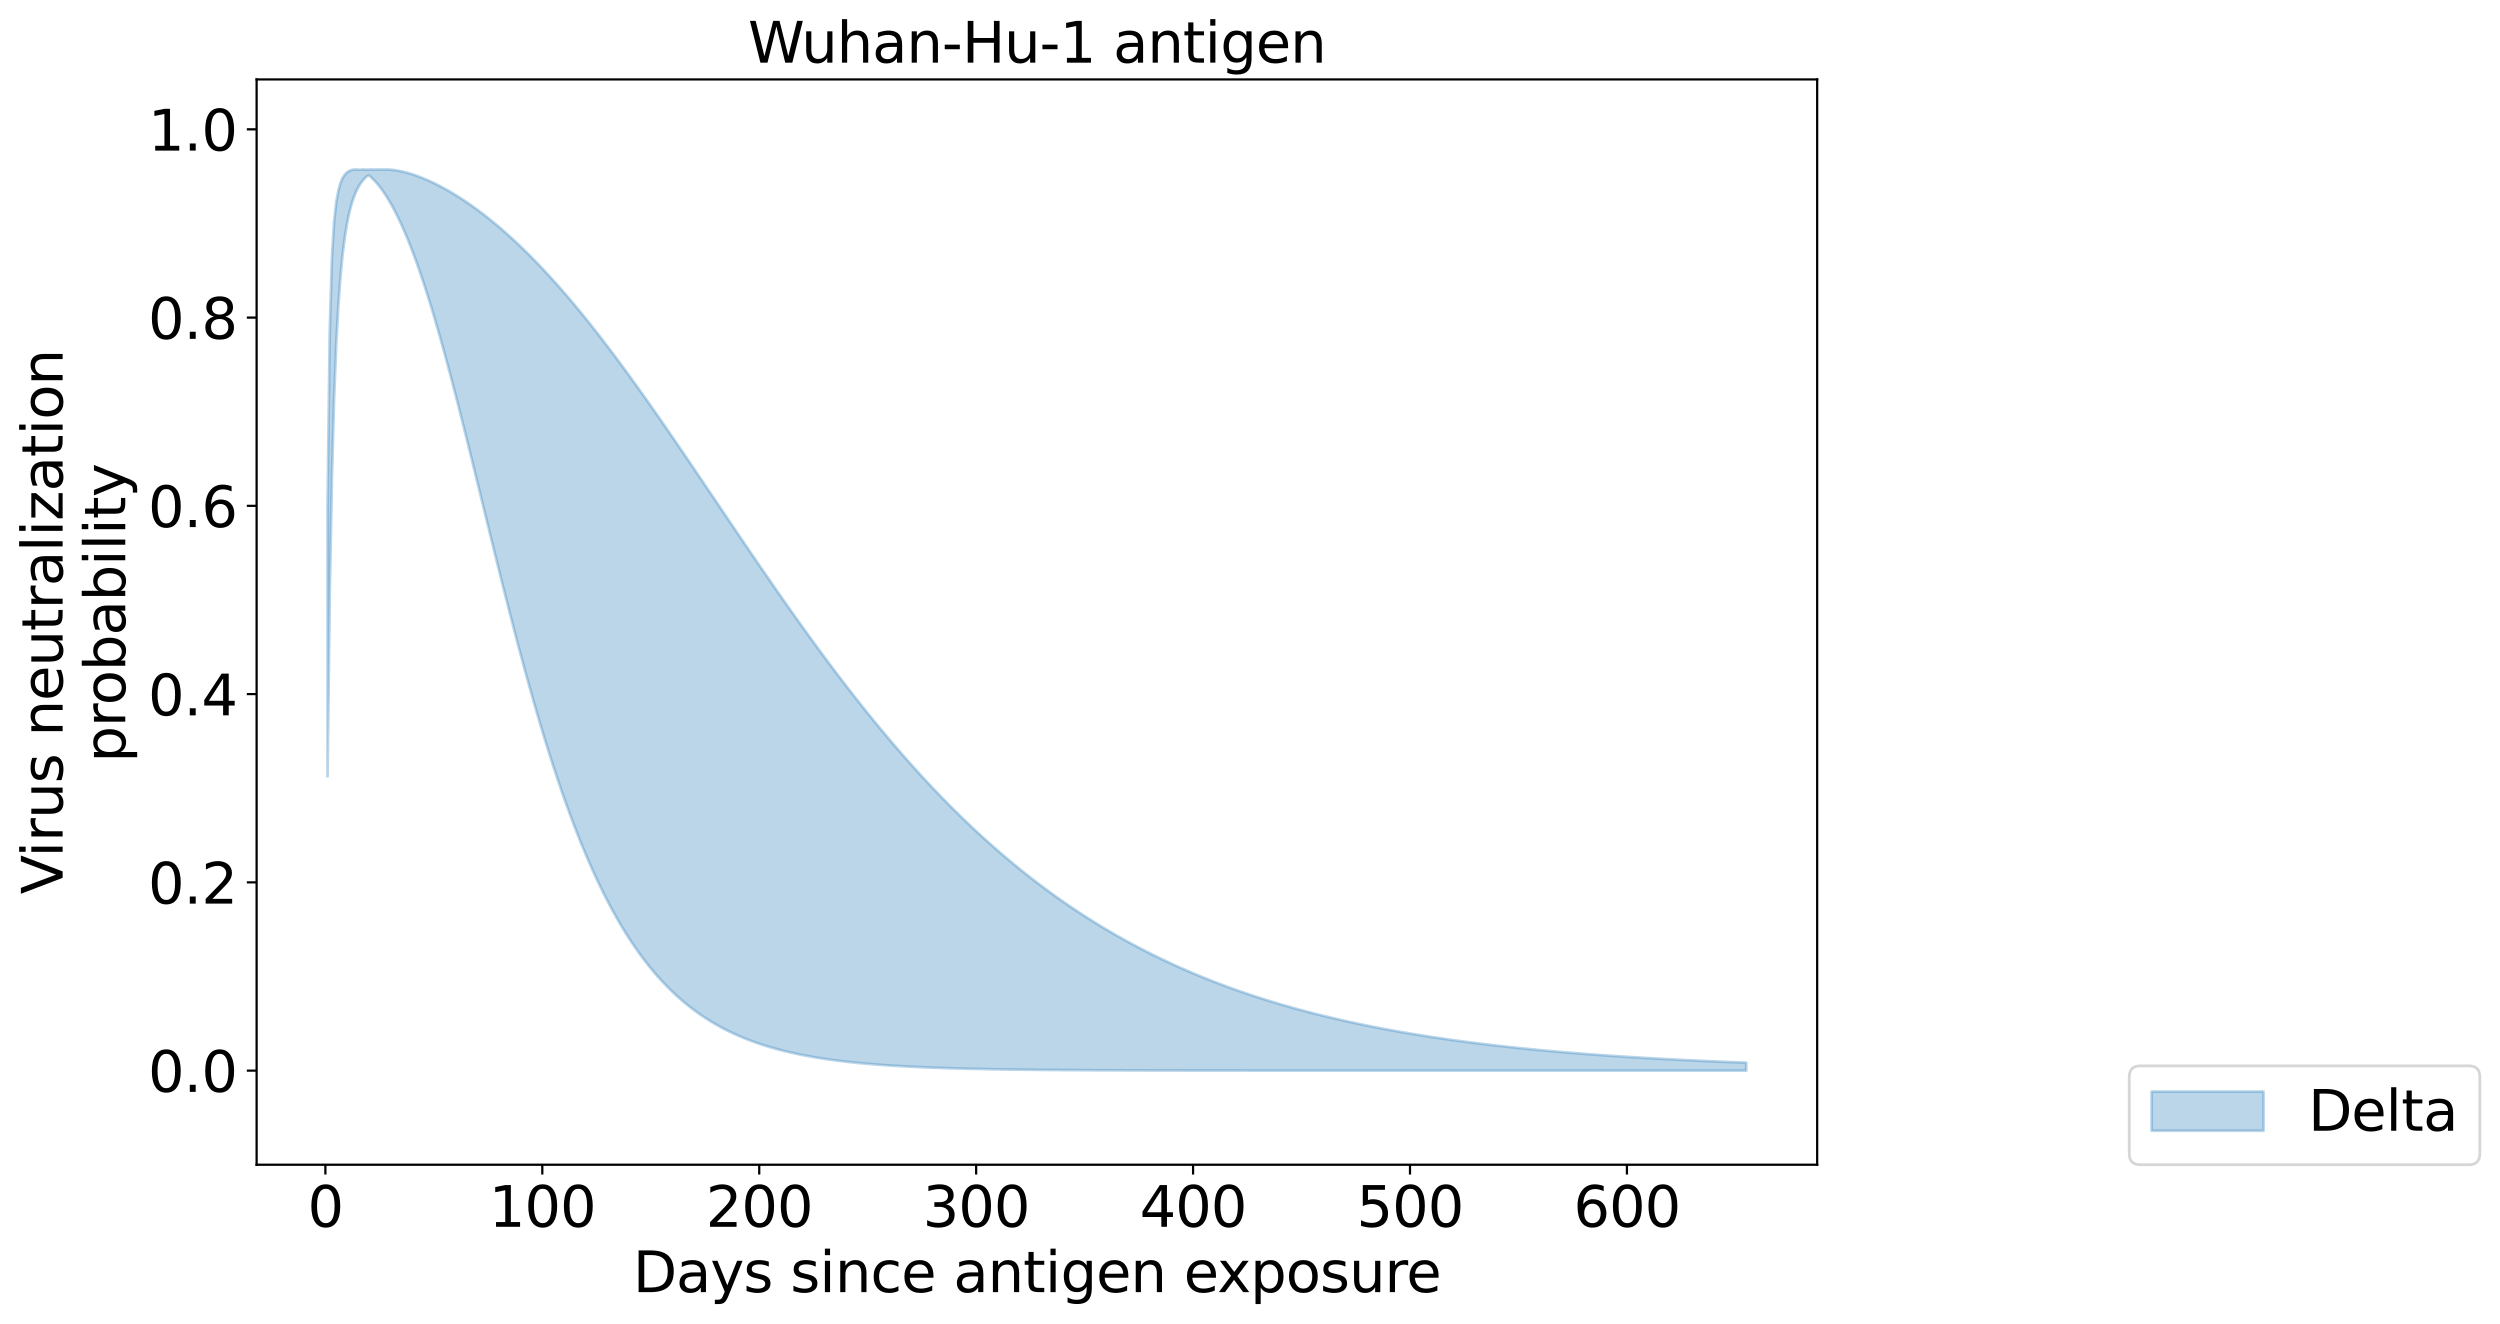 <?xml version="1.0" encoding="utf-8" standalone="no"?>
<!DOCTYPE svg PUBLIC "-//W3C//DTD SVG 1.1//EN"
  "http://www.w3.org/Graphics/SVG/1.1/DTD/svg11.dtd">
<svg xmlns:xlink="http://www.w3.org/1999/xlink" width="893.918pt" height="473.389pt" viewBox="0 0 893.918 473.389" xmlns="http://www.w3.org/2000/svg" version="1.1">
 <defs>
  <style type="text/css">*{stroke-linejoin: round; stroke-linecap: butt}</style>
 </defs>
 <g id="figure_1">
  <g id="patch_1">
   <path d="M 0 473.389 
L 893.918 473.389 
L 893.918 0 
L 0 0 
z
" style="fill: #ffffff"/>
  </g>
  <g id="axes_1">
   <g id="patch_2">
    <path d="M 91.758 416.477 
L 649.758 416.477 
L 649.758 28.397 
L 91.758 28.397 
z
" style="fill: #ffffff"/>
   </g>
   <g id="PolyCollection_1">
    <defs>
     <path id="m538fe40e4b" d="M 117.122 -291.655 
L 117.122 -195.77 
L 117.897 -260.516 
L 118.673 -302.401 
L 119.449 -330.637 
L 120.224 -350.341 
L 121 -364.501 
L 121.776 -374.937 
L 122.551 -382.796 
L 123.327 -388.826 
L 124.103 -393.527 
L 124.878 -397.245 
L 125.654 -400.219 
L 126.43 -402.623 
L 127.205 -404.581 
L 127.981 -406.188 
L 128.756 -407.512 
L 129.532 -408.607 
L 130.308 -409.513 
L 131.083 -410.263 
L 131.859 -410.718 
L 132.635 -410.056 
L 133.41 -409.317 
L 134.186 -408.501 
L 134.962 -407.612 
L 135.737 -406.651 
L 136.513 -405.617 
L 137.289 -404.513 
L 138.064 -403.337 
L 138.84 -402.091 
L 139.616 -400.775 
L 140.391 -399.389 
L 141.167 -397.933 
L 141.942 -396.408 
L 142.718 -394.813 
L 143.494 -393.15 
L 144.269 -391.418 
L 145.045 -389.619 
L 145.821 -387.753 
L 146.596 -385.821 
L 147.372 -383.823 
L 148.148 -381.76 
L 148.923 -379.634 
L 149.699 -377.446 
L 150.475 -375.196 
L 151.25 -372.887 
L 152.026 -370.519 
L 152.801 -368.095 
L 153.577 -365.615 
L 154.353 -363.082 
L 155.128 -360.497 
L 155.904 -357.863 
L 156.68 -355.18 
L 157.455 -352.452 
L 158.231 -349.679 
L 159.007 -346.866 
L 159.782 -344.012 
L 160.558 -341.121 
L 161.334 -338.195 
L 162.109 -335.236 
L 162.885 -332.247 
L 163.661 -329.23 
L 164.436 -326.187 
L 165.212 -323.12 
L 165.987 -320.032 
L 166.763 -316.925 
L 167.539 -313.802 
L 168.314 -310.665 
L 169.09 -307.516 
L 169.866 -304.358 
L 170.641 -301.192 
L 171.417 -298.021 
L 172.193 -294.847 
L 172.968 -291.673 
L 173.744 -288.5 
L 174.52 -285.33 
L 175.295 -282.166 
L 176.071 -279.01 
L 176.847 -275.862 
L 177.622 -272.726 
L 178.398 -269.603 
L 179.173 -266.494 
L 179.949 -263.402 
L 180.725 -260.327 
L 181.5 -257.272 
L 182.276 -254.238 
L 183.052 -251.226 
L 183.827 -248.238 
L 184.603 -245.275 
L 185.379 -242.337 
L 186.154 -239.427 
L 186.93 -236.545 
L 187.706 -233.693 
L 188.481 -230.87 
L 189.257 -228.079 
L 190.033 -225.32 
L 190.808 -222.593 
L 191.584 -219.899 
L 192.359 -217.24 
L 193.135 -214.614 
L 193.911 -212.024 
L 194.686 -209.47 
L 195.462 -206.951 
L 196.238 -204.468 
L 197.013 -202.022 
L 197.789 -199.613 
L 198.565 -197.241 
L 199.34 -194.906 
L 200.116 -192.608 
L 200.892 -190.347 
L 201.667 -188.124 
L 202.443 -185.939 
L 203.219 -183.79 
L 203.994 -181.679 
L 204.77 -179.606 
L 205.545 -177.569 
L 206.321 -175.569 
L 207.097 -173.606 
L 207.872 -171.679 
L 208.648 -169.789 
L 209.424 -167.935 
L 210.199 -166.116 
L 210.975 -164.333 
L 211.751 -162.585 
L 212.526 -160.872 
L 213.302 -159.193 
L 214.078 -157.548 
L 214.853 -155.937 
L 215.629 -154.359 
L 216.404 -152.814 
L 217.18 -151.301 
L 217.956 -149.821 
L 218.731 -148.372 
L 219.507 -146.954 
L 220.283 -145.566 
L 221.058 -144.209 
L 221.834 -142.882 
L 222.61 -141.584 
L 223.385 -140.315 
L 224.161 -139.074 
L 224.937 -137.862 
L 225.712 -136.676 
L 226.488 -135.518 
L 227.264 -134.386 
L 228.039 -133.28 
L 228.815 -132.2 
L 229.59 -131.144 
L 230.366 -130.114 
L 231.142 -129.107 
L 231.917 -128.125 
L 232.693 -127.165 
L 233.469 -126.228 
L 234.244 -125.314 
L 235.02 -124.421 
L 235.796 -123.55 
L 236.571 -122.7 
L 237.347 -121.871 
L 238.123 -121.061 
L 238.898 -120.272 
L 239.674 -119.501 
L 240.45 -118.75 
L 241.225 -118.017 
L 242.001 -117.302 
L 242.776 -116.605 
L 243.552 -115.925 
L 244.328 -115.262 
L 245.103 -114.616 
L 245.879 -113.985 
L 246.655 -113.371 
L 247.43 -112.772 
L 248.206 -112.188 
L 248.982 -111.619 
L 249.757 -111.064 
L 250.533 -110.524 
L 251.309 -109.997 
L 252.084 -109.483 
L 252.86 -108.983 
L 253.636 -108.495 
L 254.411 -108.02 
L 255.187 -107.557 
L 255.962 -107.106 
L 256.738 -106.667 
L 257.514 -106.239 
L 258.289 -105.822 
L 259.065 -105.416 
L 259.841 -105.02 
L 260.616 -104.635 
L 261.392 -104.26 
L 262.168 -103.894 
L 262.943 -103.538 
L 263.719 -103.191 
L 264.495 -102.853 
L 265.27 -102.525 
L 266.046 -102.204 
L 266.822 -101.893 
L 267.597 -101.589 
L 268.373 -101.293 
L 269.148 -101.005 
L 269.924 -100.725 
L 270.7 -100.452 
L 271.475 -100.187 
L 272.251 -99.928 
L 273.027 -99.676 
L 273.802 -99.431 
L 274.578 -99.192 
L 275.354 -98.96 
L 276.129 -98.734 
L 276.905 -98.514 
L 277.681 -98.299 
L 278.456 -98.091 
L 279.232 -97.888 
L 280.007 -97.69 
L 280.783 -97.498 
L 281.559 -97.311 
L 282.334 -97.128 
L 283.11 -96.951 
L 283.886 -96.779 
L 284.661 -96.611 
L 285.437 -96.447 
L 286.213 -96.288 
L 286.988 -96.133 
L 287.764 -95.982 
L 288.54 -95.836 
L 289.315 -95.693 
L 290.091 -95.554 
L 290.867 -95.419 
L 291.642 -95.288 
L 292.418 -95.16 
L 293.193 -95.035 
L 293.969 -94.914 
L 294.745 -94.796 
L 295.52 -94.681 
L 296.296 -94.57 
L 297.072 -94.461 
L 297.847 -94.355 
L 298.623 -94.252 
L 299.399 -94.152 
L 300.174 -94.055 
L 300.95 -93.96 
L 301.726 -93.868 
L 302.501 -93.778 
L 303.277 -93.691 
L 304.053 -93.606 
L 304.828 -93.524 
L 305.604 -93.443 
L 306.379 -93.365 
L 307.155 -93.289 
L 307.931 -93.215 
L 308.706 -93.143 
L 309.482 -93.073 
L 310.258 -93.005 
L 311.033 -92.939 
L 311.809 -92.874 
L 312.585 -92.811 
L 313.36 -92.75 
L 314.136 -92.691 
L 314.912 -92.633 
L 315.687 -92.577 
L 316.463 -92.522 
L 317.239 -92.469 
L 318.014 -92.417 
L 318.79 -92.367 
L 319.565 -92.318 
L 320.341 -92.27 
L 321.117 -92.224 
L 321.892 -92.179 
L 322.668 -92.135 
L 323.444 -92.092 
L 324.219 -92.051 
L 324.995 -92.01 
L 325.771 -91.971 
L 326.546 -91.933 
L 327.322 -91.896 
L 328.098 -91.859 
L 328.873 -91.824 
L 329.649 -91.79 
L 330.425 -91.757 
L 331.2 -91.724 
L 331.976 -91.693 
L 332.751 -91.662 
L 333.527 -91.632 
L 334.303 -91.603 
L 335.078 -91.575 
L 335.854 -91.548 
L 336.63 -91.521 
L 337.405 -91.495 
L 338.181 -91.47 
L 338.957 -91.445 
L 339.732 -91.421 
L 340.508 -91.398 
L 341.284 -91.375 
L 342.059 -91.353 
L 342.835 -91.332 
L 343.611 -91.311 
L 344.386 -91.291 
L 345.162 -91.271 
L 345.937 -91.252 
L 346.713 -91.234 
L 347.489 -91.215 
L 348.264 -91.198 
L 349.04 -91.181 
L 349.816 -91.164 
L 350.591 -91.148 
L 351.367 -91.132 
L 352.143 -91.117 
L 352.918 -91.102 
L 353.694 -91.087 
L 354.47 -91.073 
L 355.245 -91.059 
L 356.021 -91.046 
L 356.796 -91.033 
L 357.572 -91.02 
L 358.348 -91.008 
L 359.123 -90.996 
L 359.899 -90.984 
L 360.675 -90.973 
L 361.45 -90.962 
L 362.226 -90.951 
L 363.002 -90.941 
L 363.777 -90.931 
L 364.553 -90.921 
L 365.329 -90.911 
L 366.104 -90.902 
L 366.88 -90.893 
L 367.656 -90.884 
L 368.431 -90.875 
L 369.207 -90.867 
L 369.982 -90.859 
L 370.758 -90.851 
L 371.534 -90.843 
L 372.309 -90.836 
L 373.085 -90.829 
L 373.861 -90.822 
L 374.636 -90.815 
L 375.412 -90.808 
L 376.188 -90.802 
L 376.963 -90.795 
L 377.739 -90.789 
L 378.515 -90.783 
L 379.29 -90.777 
L 380.066 -90.772 
L 380.842 -90.766 
L 381.617 -90.761 
L 382.393 -90.755 
L 383.168 -90.75 
L 383.944 -90.745 
L 384.72 -90.741 
L 385.495 -90.736 
L 386.271 -90.731 
L 387.047 -90.727 
L 387.822 -90.723 
L 388.598 -90.719 
L 389.374 -90.715 
L 390.149 -90.711 
L 390.925 -90.707 
L 391.701 -90.703 
L 392.476 -90.699 
L 393.252 -90.696 
L 394.028 -90.692 
L 394.803 -90.689 
L 395.579 -90.686 
L 396.354 -90.683 
L 397.13 -90.68 
L 397.906 -90.677 
L 398.681 -90.674 
L 399.457 -90.671 
L 400.233 -90.668 
L 401.008 -90.665 
L 401.784 -90.663 
L 402.56 -90.66 
L 403.335 -90.658 
L 404.111 -90.655 
L 404.887 -90.653 
L 405.662 -90.651 
L 406.438 -90.649 
L 407.214 -90.646 
L 407.989 -90.644 
L 408.765 -90.642 
L 409.54 -90.64 
L 410.316 -90.638 
L 411.092 -90.636 
L 411.867 -90.635 
L 412.643 -90.633 
L 413.419 -90.631 
L 414.194 -90.629 
L 414.97 -90.628 
L 415.746 -90.626 
L 416.521 -90.625 
L 417.297 -90.623 
L 418.073 -90.622 
L 418.848 -90.62 
L 419.624 -90.619 
L 420.399 -90.618 
L 421.175 -90.616 
L 421.951 -90.615 
L 422.726 -90.614 
L 423.502 -90.613 
L 424.278 -90.611 
L 425.053 -90.61 
L 425.829 -90.609 
L 426.605 -90.608 
L 427.38 -90.607 
L 428.156 -90.606 
L 428.932 -90.605 
L 429.707 -90.604 
L 430.483 -90.603 
L 431.259 -90.602 
L 432.034 -90.601 
L 432.81 -90.601 
L 433.585 -90.6 
L 434.361 -90.599 
L 435.137 -90.598 
L 435.912 -90.597 
L 436.688 -90.597 
L 437.464 -90.596 
L 438.239 -90.595 
L 439.015 -90.594 
L 439.791 -90.594 
L 440.566 -90.593 
L 441.342 -90.593 
L 442.118 -90.592 
L 442.893 -90.591 
L 443.669 -90.591 
L 444.445 -90.59 
L 445.22 -90.59 
L 445.996 -90.589 
L 446.771 -90.589 
L 447.547 -90.588 
L 448.323 -90.588 
L 449.098 -90.587 
L 449.874 -90.587 
L 450.65 -90.586 
L 451.425 -90.586 
L 452.201 -90.585 
L 452.977 -90.585 
L 453.752 -90.584 
L 454.528 -90.584 
L 455.304 -90.584 
L 456.079 -90.583 
L 456.855 -90.583 
L 457.631 -90.583 
L 458.406 -90.582 
L 459.182 -90.582 
L 459.957 -90.582 
L 460.733 -90.581 
L 461.509 -90.581 
L 462.284 -90.581 
L 463.06 -90.58 
L 463.836 -90.58 
L 464.611 -90.58 
L 465.387 -90.58 
L 466.163 -90.579 
L 466.938 -90.579 
L 467.714 -90.579 
L 468.49 -90.579 
L 469.265 -90.578 
L 470.041 -90.578 
L 470.817 -90.578 
L 471.592 -90.578 
L 472.368 -90.577 
L 473.143 -90.577 
L 473.919 -90.577 
L 474.695 -90.577 
L 475.47 -90.577 
L 476.246 -90.576 
L 477.022 -90.576 
L 477.797 -90.576 
L 478.573 -90.576 
L 479.349 -90.576 
L 480.124 -90.576 
L 480.9 -90.575 
L 481.676 -90.575 
L 482.451 -90.575 
L 483.227 -90.575 
L 484.002 -90.575 
L 484.778 -90.575 
L 485.554 -90.575 
L 486.329 -90.574 
L 487.105 -90.574 
L 487.881 -90.574 
L 488.656 -90.574 
L 489.432 -90.574 
L 490.208 -90.574 
L 490.983 -90.574 
L 491.759 -90.574 
L 492.535 -90.574 
L 493.31 -90.573 
L 494.086 -90.573 
L 494.862 -90.573 
L 495.637 -90.573 
L 496.413 -90.573 
L 497.188 -90.573 
L 497.964 -90.573 
L 498.74 -90.573 
L 499.515 -90.573 
L 500.291 -90.573 
L 501.067 -90.573 
L 501.842 -90.573 
L 502.618 -90.572 
L 503.394 -90.572 
L 504.169 -90.572 
L 504.945 -90.572 
L 505.721 -90.572 
L 506.496 -90.572 
L 507.272 -90.572 
L 508.048 -90.572 
L 508.823 -90.572 
L 509.599 -90.572 
L 510.374 -90.572 
L 511.15 -90.572 
L 511.926 -90.572 
L 512.701 -90.572 
L 513.477 -90.572 
L 514.253 -90.572 
L 515.028 -90.572 
L 515.804 -90.572 
L 516.58 -90.571 
L 517.355 -90.571 
L 518.131 -90.571 
L 518.907 -90.571 
L 519.682 -90.571 
L 520.458 -90.571 
L 521.234 -90.571 
L 522.009 -90.571 
L 522.785 -90.571 
L 523.56 -90.571 
L 524.336 -90.571 
L 525.112 -90.571 
L 525.887 -90.571 
L 526.663 -90.571 
L 527.439 -90.571 
L 528.214 -90.571 
L 528.99 -90.571 
L 529.766 -90.571 
L 530.541 -90.571 
L 531.317 -90.571 
L 532.093 -90.571 
L 532.868 -90.571 
L 533.644 -90.571 
L 534.42 -90.571 
L 535.195 -90.571 
L 535.971 -90.571 
L 536.746 -90.571 
L 537.522 -90.571 
L 538.298 -90.571 
L 539.073 -90.571 
L 539.849 -90.571 
L 540.625 -90.571 
L 541.4 -90.571 
L 542.176 -90.571 
L 542.952 -90.571 
L 543.727 -90.571 
L 544.503 -90.571 
L 545.279 -90.571 
L 546.054 -90.57 
L 546.83 -90.57 
L 547.605 -90.57 
L 548.381 -90.57 
L 549.157 -90.57 
L 549.932 -90.57 
L 550.708 -90.57 
L 551.484 -90.57 
L 552.259 -90.57 
L 553.035 -90.57 
L 553.811 -90.57 
L 554.586 -90.57 
L 555.362 -90.57 
L 556.138 -90.57 
L 556.913 -90.57 
L 557.689 -90.57 
L 558.465 -90.57 
L 559.24 -90.57 
L 560.016 -90.57 
L 560.791 -90.57 
L 561.567 -90.57 
L 562.343 -90.57 
L 563.118 -90.57 
L 563.894 -90.57 
L 564.67 -90.57 
L 565.445 -90.57 
L 566.221 -90.57 
L 566.997 -90.57 
L 567.772 -90.57 
L 568.548 -90.57 
L 569.324 -90.57 
L 570.099 -90.57 
L 570.875 -90.57 
L 571.651 -90.57 
L 572.426 -90.57 
L 573.202 -90.57 
L 573.977 -90.57 
L 574.753 -90.57 
L 575.529 -90.57 
L 576.304 -90.57 
L 577.08 -90.57 
L 577.856 -90.57 
L 578.631 -90.57 
L 579.407 -90.57 
L 580.183 -90.57 
L 580.958 -90.57 
L 581.734 -90.57 
L 582.51 -90.57 
L 583.285 -90.57 
L 584.061 -90.57 
L 584.837 -90.57 
L 585.612 -90.57 
L 586.388 -90.57 
L 587.163 -90.57 
L 587.939 -90.57 
L 588.715 -90.57 
L 589.49 -90.57 
L 590.266 -90.57 
L 591.042 -90.57 
L 591.817 -90.57 
L 592.593 -90.57 
L 593.369 -90.57 
L 594.144 -90.57 
L 594.92 -90.57 
L 595.696 -90.57 
L 596.471 -90.57 
L 597.247 -90.57 
L 598.023 -90.57 
L 598.798 -90.57 
L 599.574 -90.57 
L 600.349 -90.57 
L 601.125 -90.57 
L 601.901 -90.57 
L 602.676 -90.57 
L 603.452 -90.57 
L 604.228 -90.57 
L 605.003 -90.57 
L 605.779 -90.57 
L 606.555 -90.57 
L 607.33 -90.57 
L 608.106 -90.57 
L 608.882 -90.57 
L 609.657 -90.57 
L 610.433 -90.57 
L 611.208 -90.57 
L 611.984 -90.57 
L 612.76 -90.57 
L 613.535 -90.57 
L 614.311 -90.57 
L 615.087 -90.57 
L 615.862 -90.57 
L 616.638 -90.57 
L 617.414 -90.57 
L 618.189 -90.57 
L 618.965 -90.57 
L 619.741 -90.57 
L 620.516 -90.57 
L 621.292 -90.57 
L 622.068 -90.57 
L 622.843 -90.57 
L 623.619 -90.57 
L 624.394 -90.57 
L 624.394 -93.418 
L 624.394 -93.418 
L 623.619 -93.447 
L 622.843 -93.476 
L 622.068 -93.505 
L 621.292 -93.535 
L 620.516 -93.564 
L 619.741 -93.595 
L 618.965 -93.625 
L 618.189 -93.656 
L 617.414 -93.687 
L 616.638 -93.718 
L 615.862 -93.749 
L 615.087 -93.781 
L 614.311 -93.814 
L 613.535 -93.846 
L 612.76 -93.879 
L 611.984 -93.912 
L 611.208 -93.946 
L 610.433 -93.98 
L 609.657 -94.014 
L 608.882 -94.048 
L 608.106 -94.083 
L 607.33 -94.119 
L 606.555 -94.154 
L 605.779 -94.19 
L 605.003 -94.227 
L 604.228 -94.263 
L 603.452 -94.3 
L 602.676 -94.338 
L 601.901 -94.375 
L 601.125 -94.414 
L 600.349 -94.452 
L 599.574 -94.491 
L 598.798 -94.53 
L 598.023 -94.57 
L 597.247 -94.61 
L 596.471 -94.651 
L 595.696 -94.692 
L 594.92 -94.733 
L 594.144 -94.775 
L 593.369 -94.817 
L 592.593 -94.859 
L 591.817 -94.902 
L 591.042 -94.946 
L 590.266 -94.99 
L 589.49 -95.034 
L 588.715 -95.079 
L 587.939 -95.124 
L 587.163 -95.169 
L 586.388 -95.215 
L 585.612 -95.262 
L 584.837 -95.309 
L 584.061 -95.356 
L 583.285 -95.404 
L 582.51 -95.453 
L 581.734 -95.502 
L 580.958 -95.551 
L 580.183 -95.601 
L 579.407 -95.651 
L 578.631 -95.702 
L 577.856 -95.753 
L 577.08 -95.805 
L 576.304 -95.857 
L 575.529 -95.91 
L 574.753 -95.964 
L 573.977 -96.018 
L 573.202 -96.072 
L 572.426 -96.127 
L 571.651 -96.183 
L 570.875 -96.239 
L 570.099 -96.295 
L 569.324 -96.353 
L 568.548 -96.411 
L 567.772 -96.469 
L 566.997 -96.528 
L 566.221 -96.587 
L 565.445 -96.647 
L 564.67 -96.708 
L 563.894 -96.769 
L 563.118 -96.831 
L 562.343 -96.894 
L 561.567 -96.957 
L 560.791 -97.021 
L 560.016 -97.085 
L 559.24 -97.15 
L 558.465 -97.216 
L 557.689 -97.282 
L 556.913 -97.349 
L 556.138 -97.417 
L 555.362 -97.485 
L 554.586 -97.554 
L 553.811 -97.624 
L 553.035 -97.694 
L 552.259 -97.765 
L 551.484 -97.837 
L 550.708 -97.909 
L 549.932 -97.982 
L 549.157 -98.056 
L 548.381 -98.131 
L 547.605 -98.206 
L 546.83 -98.282 
L 546.054 -98.359 
L 545.279 -98.436 
L 544.503 -98.515 
L 543.727 -98.594 
L 542.952 -98.674 
L 542.176 -98.754 
L 541.4 -98.836 
L 540.625 -98.918 
L 539.849 -99.001 
L 539.073 -99.085 
L 538.298 -99.17 
L 537.522 -99.255 
L 536.746 -99.341 
L 535.971 -99.429 
L 535.195 -99.517 
L 534.42 -99.606 
L 533.644 -99.695 
L 532.868 -99.786 
L 532.093 -99.877 
L 531.317 -99.97 
L 530.541 -100.063 
L 529.766 -100.157 
L 528.99 -100.253 
L 528.214 -100.349 
L 527.439 -100.446 
L 526.663 -100.544 
L 525.887 -100.643 
L 525.112 -100.742 
L 524.336 -100.843 
L 523.56 -100.945 
L 522.785 -101.048 
L 522.009 -101.152 
L 521.234 -101.257 
L 520.458 -101.362 
L 519.682 -101.469 
L 518.907 -101.577 
L 518.131 -101.686 
L 517.355 -101.796 
L 516.58 -101.907 
L 515.804 -102.02 
L 515.028 -102.133 
L 514.253 -102.247 
L 513.477 -102.363 
L 512.701 -102.479 
L 511.926 -102.597 
L 511.15 -102.716 
L 510.374 -102.836 
L 509.599 -102.957 
L 508.823 -103.079 
L 508.048 -103.203 
L 507.272 -103.327 
L 506.496 -103.453 
L 505.721 -103.58 
L 504.945 -103.709 
L 504.169 -103.838 
L 503.394 -103.969 
L 502.618 -104.101 
L 501.842 -104.234 
L 501.067 -104.369 
L 500.291 -104.505 
L 499.515 -104.642 
L 498.74 -104.781 
L 497.964 -104.92 
L 497.188 -105.062 
L 496.413 -105.204 
L 495.637 -105.348 
L 494.862 -105.493 
L 494.086 -105.64 
L 493.31 -105.788 
L 492.535 -105.938 
L 491.759 -106.089 
L 490.983 -106.241 
L 490.208 -106.395 
L 489.432 -106.55 
L 488.656 -106.707 
L 487.881 -106.865 
L 487.105 -107.025 
L 486.329 -107.186 
L 485.554 -107.349 
L 484.778 -107.513 
L 484.002 -107.679 
L 483.227 -107.847 
L 482.451 -108.016 
L 481.676 -108.186 
L 480.9 -108.359 
L 480.124 -108.532 
L 479.349 -108.708 
L 478.573 -108.885 
L 477.797 -109.064 
L 477.022 -109.245 
L 476.246 -109.427 
L 475.47 -109.611 
L 474.695 -109.797 
L 473.919 -109.984 
L 473.143 -110.173 
L 472.368 -110.364 
L 471.592 -110.557 
L 470.817 -110.752 
L 470.041 -110.948 
L 469.265 -111.146 
L 468.49 -111.346 
L 467.714 -111.548 
L 466.938 -111.752 
L 466.163 -111.958 
L 465.387 -112.166 
L 464.611 -112.375 
L 463.836 -112.587 
L 463.06 -112.8 
L 462.284 -113.016 
L 461.509 -113.234 
L 460.733 -113.453 
L 459.957 -113.675 
L 459.182 -113.898 
L 458.406 -114.124 
L 457.631 -114.352 
L 456.855 -114.582 
L 456.079 -114.814 
L 455.304 -115.048 
L 454.528 -115.284 
L 453.752 -115.523 
L 452.977 -115.763 
L 452.201 -116.006 
L 451.425 -116.251 
L 450.65 -116.498 
L 449.874 -116.748 
L 449.098 -117 
L 448.323 -117.254 
L 447.547 -117.511 
L 446.771 -117.77 
L 445.996 -118.031 
L 445.22 -118.294 
L 444.445 -118.56 
L 443.669 -118.829 
L 442.893 -119.099 
L 442.118 -119.373 
L 441.342 -119.648 
L 440.566 -119.927 
L 439.791 -120.207 
L 439.015 -120.491 
L 438.239 -120.777 
L 437.464 -121.065 
L 436.688 -121.356 
L 435.912 -121.65 
L 435.137 -121.946 
L 434.361 -122.245 
L 433.585 -122.546 
L 432.81 -122.85 
L 432.034 -123.157 
L 431.259 -123.467 
L 430.483 -123.779 
L 429.707 -124.095 
L 428.932 -124.413 
L 428.156 -124.733 
L 427.38 -125.057 
L 426.605 -125.384 
L 425.829 -125.713 
L 425.053 -126.045 
L 424.278 -126.38 
L 423.502 -126.719 
L 422.726 -127.06 
L 421.951 -127.404 
L 421.175 -127.751 
L 420.399 -128.101 
L 419.624 -128.454 
L 418.848 -128.81 
L 418.073 -129.17 
L 417.297 -129.532 
L 416.521 -129.898 
L 415.746 -130.266 
L 414.97 -130.638 
L 414.194 -131.013 
L 413.419 -131.392 
L 412.643 -131.773 
L 411.867 -132.158 
L 411.092 -132.546 
L 410.316 -132.938 
L 409.54 -133.333 
L 408.765 -133.731 
L 407.989 -134.132 
L 407.214 -134.537 
L 406.438 -134.946 
L 405.662 -135.357 
L 404.887 -135.773 
L 404.111 -136.191 
L 403.335 -136.614 
L 402.56 -137.04 
L 401.784 -137.469 
L 401.008 -137.902 
L 400.233 -138.338 
L 399.457 -138.779 
L 398.681 -139.222 
L 397.906 -139.67 
L 397.13 -140.121 
L 396.354 -140.576 
L 395.579 -141.035 
L 394.803 -141.497 
L 394.028 -141.963 
L 393.252 -142.433 
L 392.476 -142.907 
L 391.701 -143.385 
L 390.925 -143.866 
L 390.149 -144.352 
L 389.374 -144.841 
L 388.598 -145.334 
L 387.822 -145.832 
L 387.047 -146.333 
L 386.271 -146.838 
L 385.495 -147.347 
L 384.72 -147.861 
L 383.944 -148.378 
L 383.168 -148.9 
L 382.393 -149.425 
L 381.617 -149.955 
L 380.842 -150.489 
L 380.066 -151.027 
L 379.29 -151.569 
L 378.515 -152.115 
L 377.739 -152.666 
L 376.963 -153.221 
L 376.188 -153.78 
L 375.412 -154.343 
L 374.636 -154.911 
L 373.861 -155.483 
L 373.085 -156.06 
L 372.309 -156.641 
L 371.534 -157.226 
L 370.758 -157.815 
L 369.982 -158.41 
L 369.207 -159.008 
L 368.431 -159.611 
L 367.656 -160.218 
L 366.88 -160.83 
L 366.104 -161.447 
L 365.329 -162.068 
L 364.553 -162.693 
L 363.777 -163.323 
L 363.002 -163.958 
L 362.226 -164.597 
L 361.45 -165.241 
L 360.675 -165.89 
L 359.899 -166.543 
L 359.123 -167.201 
L 358.348 -167.863 
L 357.572 -168.531 
L 356.796 -169.203 
L 356.021 -169.879 
L 355.245 -170.561 
L 354.47 -171.247 
L 353.694 -171.937 
L 352.918 -172.633 
L 352.143 -173.333 
L 351.367 -174.039 
L 350.591 -174.749 
L 349.816 -175.463 
L 349.04 -176.183 
L 348.264 -176.907 
L 347.489 -177.637 
L 346.713 -178.371 
L 345.937 -179.11 
L 345.162 -179.854 
L 344.386 -180.602 
L 343.611 -181.356 
L 342.835 -182.114 
L 342.059 -182.878 
L 341.284 -183.646 
L 340.508 -184.419 
L 339.732 -185.197 
L 338.957 -185.98 
L 338.181 -186.768 
L 337.405 -187.561 
L 336.63 -188.358 
L 335.854 -189.161 
L 335.078 -189.969 
L 334.303 -190.781 
L 333.527 -191.598 
L 332.751 -192.42 
L 331.976 -193.248 
L 331.2 -194.08 
L 330.425 -194.917 
L 329.649 -195.758 
L 328.873 -196.605 
L 328.098 -197.457 
L 327.322 -198.313 
L 326.546 -199.174 
L 325.771 -200.041 
L 324.995 -200.912 
L 324.219 -201.788 
L 323.444 -202.668 
L 322.668 -203.554 
L 321.892 -204.444 
L 321.117 -205.339 
L 320.341 -206.239 
L 319.565 -207.144 
L 318.79 -208.054 
L 318.014 -208.968 
L 317.239 -209.887 
L 316.463 -210.81 
L 315.687 -211.739 
L 314.912 -212.672 
L 314.136 -213.609 
L 313.36 -214.551 
L 312.585 -215.498 
L 311.809 -216.45 
L 311.033 -217.406 
L 310.258 -218.366 
L 309.482 -219.331 
L 308.706 -220.301 
L 307.931 -221.274 
L 307.155 -222.253 
L 306.379 -223.236 
L 305.604 -224.223 
L 304.828 -225.214 
L 304.053 -226.21 
L 303.277 -227.21 
L 302.501 -228.214 
L 301.726 -229.222 
L 300.95 -230.235 
L 300.174 -231.251 
L 299.399 -232.272 
L 298.623 -233.296 
L 297.847 -234.325 
L 297.072 -235.358 
L 296.296 -236.394 
L 295.52 -237.435 
L 294.745 -238.479 
L 293.969 -239.527 
L 293.193 -240.578 
L 292.418 -241.634 
L 291.642 -242.692 
L 290.867 -243.755 
L 290.091 -244.821 
L 289.315 -245.89 
L 288.54 -246.963 
L 287.764 -248.039 
L 286.988 -249.119 
L 286.213 -250.201 
L 285.437 -251.287 
L 284.661 -252.376 
L 283.886 -253.468 
L 283.11 -254.563 
L 282.334 -255.661 
L 281.559 -256.762 
L 280.783 -257.865 
L 280.007 -258.971 
L 279.232 -260.08 
L 278.456 -261.192 
L 277.681 -262.306 
L 276.905 -263.422 
L 276.129 -264.541 
L 275.354 -265.662 
L 274.578 -266.785 
L 273.802 -267.911 
L 273.027 -269.038 
L 272.251 -270.167 
L 271.475 -271.299 
L 270.7 -272.432 
L 269.924 -273.567 
L 269.148 -274.703 
L 268.373 -275.841 
L 267.597 -276.981 
L 266.822 -278.122 
L 266.046 -279.264 
L 265.27 -280.408 
L 264.495 -281.553 
L 263.719 -282.698 
L 262.943 -283.845 
L 262.168 -284.993 
L 261.392 -286.141 
L 260.616 -287.29 
L 259.841 -288.439 
L 259.065 -289.589 
L 258.289 -290.74 
L 257.514 -291.891 
L 256.738 -293.042 
L 255.962 -294.193 
L 255.187 -295.344 
L 254.411 -296.495 
L 253.636 -297.646 
L 252.86 -298.796 
L 252.084 -299.946 
L 251.309 -301.096 
L 250.533 -302.245 
L 249.757 -303.393 
L 248.982 -304.54 
L 248.206 -305.687 
L 247.43 -306.832 
L 246.655 -307.977 
L 245.879 -309.12 
L 245.103 -310.262 
L 244.328 -311.402 
L 243.552 -312.541 
L 242.776 -313.678 
L 242.001 -314.814 
L 241.225 -315.947 
L 240.45 -317.079 
L 239.674 -318.208 
L 238.898 -319.335 
L 238.123 -320.46 
L 237.347 -321.583 
L 236.571 -322.703 
L 235.796 -323.82 
L 235.02 -324.935 
L 234.244 -326.047 
L 233.469 -327.155 
L 232.693 -328.261 
L 231.917 -329.364 
L 231.142 -330.463 
L 230.366 -331.559 
L 229.59 -332.651 
L 228.815 -333.74 
L 228.039 -334.825 
L 227.264 -335.906 
L 226.488 -336.983 
L 225.712 -338.057 
L 224.937 -339.126 
L 224.161 -340.191 
L 223.385 -341.251 
L 222.61 -342.307 
L 221.834 -343.359 
L 221.058 -344.406 
L 220.283 -345.448 
L 219.507 -346.485 
L 218.731 -347.517 
L 217.956 -348.544 
L 217.18 -349.567 
L 216.404 -350.583 
L 215.629 -351.595 
L 214.853 -352.601 
L 214.078 -353.601 
L 213.302 -354.596 
L 212.526 -355.585 
L 211.751 -356.568 
L 210.975 -357.546 
L 210.199 -358.517 
L 209.424 -359.482 
L 208.648 -360.442 
L 207.872 -361.394 
L 207.097 -362.341 
L 206.321 -363.281 
L 205.545 -364.214 
L 204.77 -365.141 
L 203.994 -366.062 
L 203.219 -366.975 
L 202.443 -367.882 
L 201.667 -368.782 
L 200.892 -369.675 
L 200.116 -370.56 
L 199.34 -371.439 
L 198.565 -372.311 
L 197.789 -373.175 
L 197.013 -374.032 
L 196.238 -374.881 
L 195.462 -375.723 
L 194.686 -376.558 
L 193.911 -377.385 
L 193.135 -378.204 
L 192.359 -379.015 
L 191.584 -379.819 
L 190.808 -380.615 
L 190.033 -381.403 
L 189.257 -382.184 
L 188.481 -382.956 
L 187.706 -383.72 
L 186.93 -384.476 
L 186.154 -385.224 
L 185.379 -385.964 
L 184.603 -386.696 
L 183.827 -387.419 
L 183.052 -388.134 
L 182.276 -388.841 
L 181.5 -389.539 
L 180.725 -390.228 
L 179.949 -390.91 
L 179.173 -391.582 
L 178.398 -392.247 
L 177.622 -392.902 
L 176.847 -393.549 
L 176.071 -394.187 
L 175.295 -394.817 
L 174.52 -395.437 
L 173.744 -396.049 
L 172.968 -396.652 
L 172.193 -397.246 
L 171.417 -397.831 
L 170.641 -398.407 
L 169.866 -398.973 
L 169.09 -399.531 
L 168.314 -400.08 
L 167.539 -400.619 
L 166.763 -401.149 
L 165.987 -401.67 
L 165.212 -402.181 
L 164.436 -402.683 
L 163.661 -403.175 
L 162.885 -403.657 
L 162.109 -404.13 
L 161.334 -404.593 
L 160.558 -405.046 
L 159.782 -405.489 
L 159.007 -405.922 
L 158.231 -406.345 
L 157.455 -406.757 
L 156.68 -407.159 
L 155.904 -407.55 
L 155.128 -407.93 
L 154.353 -408.299 
L 153.577 -408.657 
L 152.801 -409.003 
L 152.026 -409.338 
L 151.25 -409.66 
L 150.475 -409.971 
L 149.699 -410.268 
L 148.923 -410.552 
L 148.148 -410.823 
L 147.372 -411.08 
L 146.596 -411.322 
L 145.821 -411.549 
L 145.045 -411.76 
L 144.269 -411.955 
L 143.494 -412.132 
L 142.718 -412.29 
L 141.942 -412.429 
L 141.167 -412.547 
L 140.391 -412.642 
L 139.616 -412.713 
L 138.84 -412.757 
L 138.064 -412.772 
L 137.289 -412.756 
L 136.513 -412.731 
L 135.737 -412.768 
L 134.962 -412.767 
L 134.186 -412.726 
L 133.41 -412.749 
L 132.635 -412.772 
L 131.859 -412.747 
L 131.083 -412.708 
L 130.308 -412.765 
L 129.532 -412.764 
L 128.756 -412.695 
L 127.981 -412.733 
L 127.205 -412.772 
L 126.43 -412.726 
L 125.654 -412.568 
L 124.878 -412.264 
L 124.103 -411.762 
L 123.327 -410.984 
L 122.551 -409.809 
L 121.776 -408.04 
L 121 -405.332 
L 120.224 -401.047 
L 119.449 -393.898 
L 118.673 -380.988 
L 117.897 -354.814 
L 117.122 -291.655 
z
" style="stroke: #1f77b4; stroke-opacity: 0.3"/>
    </defs>
    <g clip-path="url(#pe1fa2c5d98)">
     <use xlink:href="#m538fe40e4b" x="0" y="473.389" style="fill: #1f77b4; fill-opacity: 0.3; stroke: #1f77b4; stroke-opacity: 0.3"/>
    </g>
   </g>
   <g id="matplotlib.axis_1">
    <g id="xtick_1">
     <g id="line2d_1">
      <defs>
       <path id="mb0a41ce146" d="M 0 0 
L 0 3.5 
" style="stroke: #000000; stroke-width: 0.8"/>
      </defs>
      <g>
       <use xlink:href="#mb0a41ce146" x="116.346" y="416.477" style="stroke: #000000; stroke-width: 0.8"/>
      </g>
     </g>
     <g id="text_1">
      <!-- 0 -->
      <g transform="translate(109.984 438.674) scale(0.2 -0.2)">
       <defs>
        <path id="DejaVuSans-30" d="M 2034 4250 
Q 1547 4250 1301 3770 
Q 1056 3291 1056 2328 
Q 1056 1369 1301 889 
Q 1547 409 2034 409 
Q 2525 409 2770 889 
Q 3016 1369 3016 2328 
Q 3016 3291 2770 3770 
Q 2525 4250 2034 4250 
z
M 2034 4750 
Q 2819 4750 3233 4129 
Q 3647 3509 3647 2328 
Q 3647 1150 3233 529 
Q 2819 -91 2034 -91 
Q 1250 -91 836 529 
Q 422 1150 422 2328 
Q 422 3509 836 4129 
Q 1250 4750 2034 4750 
z
" transform="scale(0.016)"/>
       </defs>
       <use xlink:href="#DejaVuSans-30"/>
      </g>
     </g>
    </g>
    <g id="xtick_2">
     <g id="line2d_2">
      <g>
       <use xlink:href="#mb0a41ce146" x="193.911" y="416.477" style="stroke: #000000; stroke-width: 0.8"/>
      </g>
     </g>
     <g id="text_2">
      <!-- 100 -->
      <g transform="translate(174.823 438.674) scale(0.2 -0.2)">
       <defs>
        <path id="DejaVuSans-31" d="M 794 531 
L 1825 531 
L 1825 4091 
L 703 3866 
L 703 4441 
L 1819 4666 
L 2450 4666 
L 2450 531 
L 3481 531 
L 3481 0 
L 794 0 
L 794 531 
z
" transform="scale(0.016)"/>
       </defs>
       <use xlink:href="#DejaVuSans-31"/>
       <use xlink:href="#DejaVuSans-30" x="63.623"/>
       <use xlink:href="#DejaVuSans-30" x="127.246"/>
      </g>
     </g>
    </g>
    <g id="xtick_3">
     <g id="line2d_3">
      <g>
       <use xlink:href="#mb0a41ce146" x="271.475" y="416.477" style="stroke: #000000; stroke-width: 0.8"/>
      </g>
     </g>
     <g id="text_3">
      <!-- 200 -->
      <g transform="translate(252.388 438.674) scale(0.2 -0.2)">
       <defs>
        <path id="DejaVuSans-32" d="M 1228 531 
L 3431 531 
L 3431 0 
L 469 0 
L 469 531 
Q 828 903 1448 1529 
Q 2069 2156 2228 2338 
Q 2531 2678 2651 2914 
Q 2772 3150 2772 3378 
Q 2772 3750 2511 3984 
Q 2250 4219 1831 4219 
Q 1534 4219 1204 4116 
Q 875 4013 500 3803 
L 500 4441 
Q 881 4594 1212 4672 
Q 1544 4750 1819 4750 
Q 2544 4750 2975 4387 
Q 3406 4025 3406 3419 
Q 3406 3131 3298 2873 
Q 3191 2616 2906 2266 
Q 2828 2175 2409 1742 
Q 1991 1309 1228 531 
z
" transform="scale(0.016)"/>
       </defs>
       <use xlink:href="#DejaVuSans-32"/>
       <use xlink:href="#DejaVuSans-30" x="63.623"/>
       <use xlink:href="#DejaVuSans-30" x="127.246"/>
      </g>
     </g>
    </g>
    <g id="xtick_4">
     <g id="line2d_4">
      <g>
       <use xlink:href="#mb0a41ce146" x="349.04" y="416.477" style="stroke: #000000; stroke-width: 0.8"/>
      </g>
     </g>
     <g id="text_4">
      <!-- 300 -->
      <g transform="translate(329.953 438.674) scale(0.2 -0.2)">
       <defs>
        <path id="DejaVuSans-33" d="M 2597 2516 
Q 3050 2419 3304 2112 
Q 3559 1806 3559 1356 
Q 3559 666 3084 287 
Q 2609 -91 1734 -91 
Q 1441 -91 1130 -33 
Q 819 25 488 141 
L 488 750 
Q 750 597 1062 519 
Q 1375 441 1716 441 
Q 2309 441 2620 675 
Q 2931 909 2931 1356 
Q 2931 1769 2642 2001 
Q 2353 2234 1838 2234 
L 1294 2234 
L 1294 2753 
L 1863 2753 
Q 2328 2753 2575 2939 
Q 2822 3125 2822 3475 
Q 2822 3834 2567 4026 
Q 2313 4219 1838 4219 
Q 1578 4219 1281 4162 
Q 984 4106 628 3988 
L 628 4550 
Q 988 4650 1302 4700 
Q 1616 4750 1894 4750 
Q 2613 4750 3031 4423 
Q 3450 4097 3450 3541 
Q 3450 3153 3228 2886 
Q 3006 2619 2597 2516 
z
" transform="scale(0.016)"/>
       </defs>
       <use xlink:href="#DejaVuSans-33"/>
       <use xlink:href="#DejaVuSans-30" x="63.623"/>
       <use xlink:href="#DejaVuSans-30" x="127.246"/>
      </g>
     </g>
    </g>
    <g id="xtick_5">
     <g id="line2d_5">
      <g>
       <use xlink:href="#mb0a41ce146" x="426.605" y="416.477" style="stroke: #000000; stroke-width: 0.8"/>
      </g>
     </g>
     <g id="text_5">
      <!-- 400 -->
      <g transform="translate(407.517 438.674) scale(0.2 -0.2)">
       <defs>
        <path id="DejaVuSans-34" d="M 2419 4116 
L 825 1625 
L 2419 1625 
L 2419 4116 
z
M 2253 4666 
L 3047 4666 
L 3047 1625 
L 3713 1625 
L 3713 1100 
L 3047 1100 
L 3047 0 
L 2419 0 
L 2419 1100 
L 313 1100 
L 313 1709 
L 2253 4666 
z
" transform="scale(0.016)"/>
       </defs>
       <use xlink:href="#DejaVuSans-34"/>
       <use xlink:href="#DejaVuSans-30" x="63.623"/>
       <use xlink:href="#DejaVuSans-30" x="127.246"/>
      </g>
     </g>
    </g>
    <g id="xtick_6">
     <g id="line2d_6">
      <g>
       <use xlink:href="#mb0a41ce146" x="504.169" y="416.477" style="stroke: #000000; stroke-width: 0.8"/>
      </g>
     </g>
     <g id="text_6">
      <!-- 500 -->
      <g transform="translate(485.082 438.674) scale(0.2 -0.2)">
       <defs>
        <path id="DejaVuSans-35" d="M 691 4666 
L 3169 4666 
L 3169 4134 
L 1269 4134 
L 1269 2991 
Q 1406 3038 1543 3061 
Q 1681 3084 1819 3084 
Q 2600 3084 3056 2656 
Q 3513 2228 3513 1497 
Q 3513 744 3044 326 
Q 2575 -91 1722 -91 
Q 1428 -91 1123 -41 
Q 819 9 494 109 
L 494 744 
Q 775 591 1075 516 
Q 1375 441 1709 441 
Q 2250 441 2565 725 
Q 2881 1009 2881 1497 
Q 2881 1984 2565 2268 
Q 2250 2553 1709 2553 
Q 1456 2553 1204 2497 
Q 953 2441 691 2322 
L 691 4666 
z
" transform="scale(0.016)"/>
       </defs>
       <use xlink:href="#DejaVuSans-35"/>
       <use xlink:href="#DejaVuSans-30" x="63.623"/>
       <use xlink:href="#DejaVuSans-30" x="127.246"/>
      </g>
     </g>
    </g>
    <g id="xtick_7">
     <g id="line2d_7">
      <g>
       <use xlink:href="#mb0a41ce146" x="581.734" y="416.477" style="stroke: #000000; stroke-width: 0.8"/>
      </g>
     </g>
     <g id="text_7">
      <!-- 600 -->
      <g transform="translate(562.646 438.674) scale(0.2 -0.2)">
       <defs>
        <path id="DejaVuSans-36" d="M 2113 2584 
Q 1688 2584 1439 2293 
Q 1191 2003 1191 1497 
Q 1191 994 1439 701 
Q 1688 409 2113 409 
Q 2538 409 2786 701 
Q 3034 994 3034 1497 
Q 3034 2003 2786 2293 
Q 2538 2584 2113 2584 
z
M 3366 4563 
L 3366 3988 
Q 3128 4100 2886 4159 
Q 2644 4219 2406 4219 
Q 1781 4219 1451 3797 
Q 1122 3375 1075 2522 
Q 1259 2794 1537 2939 
Q 1816 3084 2150 3084 
Q 2853 3084 3261 2657 
Q 3669 2231 3669 1497 
Q 3669 778 3244 343 
Q 2819 -91 2113 -91 
Q 1303 -91 875 529 
Q 447 1150 447 2328 
Q 447 3434 972 4092 
Q 1497 4750 2381 4750 
Q 2619 4750 2861 4703 
Q 3103 4656 3366 4563 
z
" transform="scale(0.016)"/>
       </defs>
       <use xlink:href="#DejaVuSans-36"/>
       <use xlink:href="#DejaVuSans-30" x="63.623"/>
       <use xlink:href="#DejaVuSans-30" x="127.246"/>
      </g>
     </g>
    </g>
    <g id="text_8">
     <!-- Days since antigen exposure -->
     <g transform="translate(226.338 462.03) scale(0.2 -0.2)">
      <defs>
       <path id="DejaVuSans-44" d="M 1259 4147 
L 1259 519 
L 2022 519 
Q 2988 519 3436 956 
Q 3884 1394 3884 2338 
Q 3884 3275 3436 3711 
Q 2988 4147 2022 4147 
L 1259 4147 
z
M 628 4666 
L 1925 4666 
Q 3281 4666 3915 4102 
Q 4550 3538 4550 2338 
Q 4550 1131 3912 565 
Q 3275 0 1925 0 
L 628 0 
L 628 4666 
z
" transform="scale(0.016)"/>
       <path id="DejaVuSans-61" d="M 2194 1759 
Q 1497 1759 1228 1600 
Q 959 1441 959 1056 
Q 959 750 1161 570 
Q 1363 391 1709 391 
Q 2188 391 2477 730 
Q 2766 1069 2766 1631 
L 2766 1759 
L 2194 1759 
z
M 3341 1997 
L 3341 0 
L 2766 0 
L 2766 531 
Q 2569 213 2275 61 
Q 1981 -91 1556 -91 
Q 1019 -91 701 211 
Q 384 513 384 1019 
Q 384 1609 779 1909 
Q 1175 2209 1959 2209 
L 2766 2209 
L 2766 2266 
Q 2766 2663 2505 2880 
Q 2244 3097 1772 3097 
Q 1472 3097 1187 3025 
Q 903 2953 641 2809 
L 641 3341 
Q 956 3463 1253 3523 
Q 1550 3584 1831 3584 
Q 2591 3584 2966 3190 
Q 3341 2797 3341 1997 
z
" transform="scale(0.016)"/>
       <path id="DejaVuSans-79" d="M 2059 -325 
Q 1816 -950 1584 -1140 
Q 1353 -1331 966 -1331 
L 506 -1331 
L 506 -850 
L 844 -850 
Q 1081 -850 1212 -737 
Q 1344 -625 1503 -206 
L 1606 56 
L 191 3500 
L 800 3500 
L 1894 763 
L 2988 3500 
L 3597 3500 
L 2059 -325 
z
" transform="scale(0.016)"/>
       <path id="DejaVuSans-73" d="M 2834 3397 
L 2834 2853 
Q 2591 2978 2328 3040 
Q 2066 3103 1784 3103 
Q 1356 3103 1142 2972 
Q 928 2841 928 2578 
Q 928 2378 1081 2264 
Q 1234 2150 1697 2047 
L 1894 2003 
Q 2506 1872 2764 1633 
Q 3022 1394 3022 966 
Q 3022 478 2636 193 
Q 2250 -91 1575 -91 
Q 1294 -91 989 -36 
Q 684 19 347 128 
L 347 722 
Q 666 556 975 473 
Q 1284 391 1588 391 
Q 1994 391 2212 530 
Q 2431 669 2431 922 
Q 2431 1156 2273 1281 
Q 2116 1406 1581 1522 
L 1381 1569 
Q 847 1681 609 1914 
Q 372 2147 372 2553 
Q 372 3047 722 3315 
Q 1072 3584 1716 3584 
Q 2034 3584 2315 3537 
Q 2597 3491 2834 3397 
z
" transform="scale(0.016)"/>
       <path id="DejaVuSans-20" transform="scale(0.016)"/>
       <path id="DejaVuSans-69" d="M 603 3500 
L 1178 3500 
L 1178 0 
L 603 0 
L 603 3500 
z
M 603 4863 
L 1178 4863 
L 1178 4134 
L 603 4134 
L 603 4863 
z
" transform="scale(0.016)"/>
       <path id="DejaVuSans-6e" d="M 3513 2113 
L 3513 0 
L 2938 0 
L 2938 2094 
Q 2938 2591 2744 2837 
Q 2550 3084 2163 3084 
Q 1697 3084 1428 2787 
Q 1159 2491 1159 1978 
L 1159 0 
L 581 0 
L 581 3500 
L 1159 3500 
L 1159 2956 
Q 1366 3272 1645 3428 
Q 1925 3584 2291 3584 
Q 2894 3584 3203 3211 
Q 3513 2838 3513 2113 
z
" transform="scale(0.016)"/>
       <path id="DejaVuSans-63" d="M 3122 3366 
L 3122 2828 
Q 2878 2963 2633 3030 
Q 2388 3097 2138 3097 
Q 1578 3097 1268 2742 
Q 959 2388 959 1747 
Q 959 1106 1268 751 
Q 1578 397 2138 397 
Q 2388 397 2633 464 
Q 2878 531 3122 666 
L 3122 134 
Q 2881 22 2623 -34 
Q 2366 -91 2075 -91 
Q 1284 -91 818 406 
Q 353 903 353 1747 
Q 353 2603 823 3093 
Q 1294 3584 2113 3584 
Q 2378 3584 2631 3529 
Q 2884 3475 3122 3366 
z
" transform="scale(0.016)"/>
       <path id="DejaVuSans-65" d="M 3597 1894 
L 3597 1613 
L 953 1613 
Q 991 1019 1311 708 
Q 1631 397 2203 397 
Q 2534 397 2845 478 
Q 3156 559 3463 722 
L 3463 178 
Q 3153 47 2828 -22 
Q 2503 -91 2169 -91 
Q 1331 -91 842 396 
Q 353 884 353 1716 
Q 353 2575 817 3079 
Q 1281 3584 2069 3584 
Q 2775 3584 3186 3129 
Q 3597 2675 3597 1894 
z
M 3022 2063 
Q 3016 2534 2758 2815 
Q 2500 3097 2075 3097 
Q 1594 3097 1305 2825 
Q 1016 2553 972 2059 
L 3022 2063 
z
" transform="scale(0.016)"/>
       <path id="DejaVuSans-74" d="M 1172 4494 
L 1172 3500 
L 2356 3500 
L 2356 3053 
L 1172 3053 
L 1172 1153 
Q 1172 725 1289 603 
Q 1406 481 1766 481 
L 2356 481 
L 2356 0 
L 1766 0 
Q 1100 0 847 248 
Q 594 497 594 1153 
L 594 3053 
L 172 3053 
L 172 3500 
L 594 3500 
L 594 4494 
L 1172 4494 
z
" transform="scale(0.016)"/>
       <path id="DejaVuSans-67" d="M 2906 1791 
Q 2906 2416 2648 2759 
Q 2391 3103 1925 3103 
Q 1463 3103 1205 2759 
Q 947 2416 947 1791 
Q 947 1169 1205 825 
Q 1463 481 1925 481 
Q 2391 481 2648 825 
Q 2906 1169 2906 1791 
z
M 3481 434 
Q 3481 -459 3084 -895 
Q 2688 -1331 1869 -1331 
Q 1566 -1331 1297 -1286 
Q 1028 -1241 775 -1147 
L 775 -588 
Q 1028 -725 1275 -790 
Q 1522 -856 1778 -856 
Q 2344 -856 2625 -561 
Q 2906 -266 2906 331 
L 2906 616 
Q 2728 306 2450 153 
Q 2172 0 1784 0 
Q 1141 0 747 490 
Q 353 981 353 1791 
Q 353 2603 747 3093 
Q 1141 3584 1784 3584 
Q 2172 3584 2450 3431 
Q 2728 3278 2906 2969 
L 2906 3500 
L 3481 3500 
L 3481 434 
z
" transform="scale(0.016)"/>
       <path id="DejaVuSans-78" d="M 3513 3500 
L 2247 1797 
L 3578 0 
L 2900 0 
L 1881 1375 
L 863 0 
L 184 0 
L 1544 1831 
L 300 3500 
L 978 3500 
L 1906 2253 
L 2834 3500 
L 3513 3500 
z
" transform="scale(0.016)"/>
       <path id="DejaVuSans-70" d="M 1159 525 
L 1159 -1331 
L 581 -1331 
L 581 3500 
L 1159 3500 
L 1159 2969 
Q 1341 3281 1617 3432 
Q 1894 3584 2278 3584 
Q 2916 3584 3314 3078 
Q 3713 2572 3713 1747 
Q 3713 922 3314 415 
Q 2916 -91 2278 -91 
Q 1894 -91 1617 61 
Q 1341 213 1159 525 
z
M 3116 1747 
Q 3116 2381 2855 2742 
Q 2594 3103 2138 3103 
Q 1681 3103 1420 2742 
Q 1159 2381 1159 1747 
Q 1159 1113 1420 752 
Q 1681 391 2138 391 
Q 2594 391 2855 752 
Q 3116 1113 3116 1747 
z
" transform="scale(0.016)"/>
       <path id="DejaVuSans-6f" d="M 1959 3097 
Q 1497 3097 1228 2736 
Q 959 2375 959 1747 
Q 959 1119 1226 758 
Q 1494 397 1959 397 
Q 2419 397 2687 759 
Q 2956 1122 2956 1747 
Q 2956 2369 2687 2733 
Q 2419 3097 1959 3097 
z
M 1959 3584 
Q 2709 3584 3137 3096 
Q 3566 2609 3566 1747 
Q 3566 888 3137 398 
Q 2709 -91 1959 -91 
Q 1206 -91 779 398 
Q 353 888 353 1747 
Q 353 2609 779 3096 
Q 1206 3584 1959 3584 
z
" transform="scale(0.016)"/>
       <path id="DejaVuSans-75" d="M 544 1381 
L 544 3500 
L 1119 3500 
L 1119 1403 
Q 1119 906 1312 657 
Q 1506 409 1894 409 
Q 2359 409 2629 706 
Q 2900 1003 2900 1516 
L 2900 3500 
L 3475 3500 
L 3475 0 
L 2900 0 
L 2900 538 
Q 2691 219 2414 64 
Q 2138 -91 1772 -91 
Q 1169 -91 856 284 
Q 544 659 544 1381 
z
M 1991 3584 
L 1991 3584 
z
" transform="scale(0.016)"/>
       <path id="DejaVuSans-72" d="M 2631 2963 
Q 2534 3019 2420 3045 
Q 2306 3072 2169 3072 
Q 1681 3072 1420 2755 
Q 1159 2438 1159 1844 
L 1159 0 
L 581 0 
L 581 3500 
L 1159 3500 
L 1159 2956 
Q 1341 3275 1631 3429 
Q 1922 3584 2338 3584 
Q 2397 3584 2469 3576 
Q 2541 3569 2628 3553 
L 2631 2963 
z
" transform="scale(0.016)"/>
      </defs>
      <use xlink:href="#DejaVuSans-44"/>
      <use xlink:href="#DejaVuSans-61" x="77.002"/>
      <use xlink:href="#DejaVuSans-79" x="138.281"/>
      <use xlink:href="#DejaVuSans-73" x="197.461"/>
      <use xlink:href="#DejaVuSans-20" x="249.561"/>
      <use xlink:href="#DejaVuSans-73" x="281.348"/>
      <use xlink:href="#DejaVuSans-69" x="333.447"/>
      <use xlink:href="#DejaVuSans-6e" x="361.23"/>
      <use xlink:href="#DejaVuSans-63" x="424.609"/>
      <use xlink:href="#DejaVuSans-65" x="479.59"/>
      <use xlink:href="#DejaVuSans-20" x="541.113"/>
      <use xlink:href="#DejaVuSans-61" x="572.9"/>
      <use xlink:href="#DejaVuSans-6e" x="634.18"/>
      <use xlink:href="#DejaVuSans-74" x="697.559"/>
      <use xlink:href="#DejaVuSans-69" x="736.768"/>
      <use xlink:href="#DejaVuSans-67" x="764.551"/>
      <use xlink:href="#DejaVuSans-65" x="828.027"/>
      <use xlink:href="#DejaVuSans-6e" x="889.551"/>
      <use xlink:href="#DejaVuSans-20" x="952.93"/>
      <use xlink:href="#DejaVuSans-65" x="984.717"/>
      <use xlink:href="#DejaVuSans-78" x="1044.49"/>
      <use xlink:href="#DejaVuSans-70" x="1103.67"/>
      <use xlink:href="#DejaVuSans-6f" x="1167.146"/>
      <use xlink:href="#DejaVuSans-73" x="1228.328"/>
      <use xlink:href="#DejaVuSans-75" x="1280.428"/>
      <use xlink:href="#DejaVuSans-72" x="1343.807"/>
      <use xlink:href="#DejaVuSans-65" x="1382.67"/>
     </g>
    </g>
   </g>
   <g id="matplotlib.axis_2">
    <g id="ytick_1">
     <g id="line2d_8">
      <defs>
       <path id="m8a857c296f" d="M 0 0 
L -3.5 0 
" style="stroke: #000000; stroke-width: 0.8"/>
      </defs>
      <g>
       <use xlink:href="#m8a857c296f" x="91.758" y="382.819" style="stroke: #000000; stroke-width: 0.8"/>
      </g>
     </g>
     <g id="text_9">
      <!-- 0.0 -->
      <g transform="translate(52.952 390.418) scale(0.2 -0.2)">
       <defs>
        <path id="DejaVuSans-2e" d="M 684 794 
L 1344 794 
L 1344 0 
L 684 0 
L 684 794 
z
" transform="scale(0.016)"/>
       </defs>
       <use xlink:href="#DejaVuSans-30"/>
       <use xlink:href="#DejaVuSans-2e" x="63.623"/>
       <use xlink:href="#DejaVuSans-30" x="95.41"/>
      </g>
     </g>
    </g>
    <g id="ytick_2">
     <g id="line2d_9">
      <g>
       <use xlink:href="#m8a857c296f" x="91.758" y="315.504" style="stroke: #000000; stroke-width: 0.8"/>
      </g>
     </g>
     <g id="text_10">
      <!-- 0.2 -->
      <g transform="translate(52.952 323.103) scale(0.2 -0.2)">
       <use xlink:href="#DejaVuSans-30"/>
       <use xlink:href="#DejaVuSans-2e" x="63.623"/>
       <use xlink:href="#DejaVuSans-32" x="95.41"/>
      </g>
     </g>
    </g>
    <g id="ytick_3">
     <g id="line2d_10">
      <g>
       <use xlink:href="#m8a857c296f" x="91.758" y="248.19" style="stroke: #000000; stroke-width: 0.8"/>
      </g>
     </g>
     <g id="text_11">
      <!-- 0.4 -->
      <g transform="translate(52.952 255.788) scale(0.2 -0.2)">
       <use xlink:href="#DejaVuSans-30"/>
       <use xlink:href="#DejaVuSans-2e" x="63.623"/>
       <use xlink:href="#DejaVuSans-34" x="95.41"/>
      </g>
     </g>
    </g>
    <g id="ytick_4">
     <g id="line2d_11">
      <g>
       <use xlink:href="#m8a857c296f" x="91.758" y="180.875" style="stroke: #000000; stroke-width: 0.8"/>
      </g>
     </g>
     <g id="text_12">
      <!-- 0.6 -->
      <g transform="translate(52.952 188.473) scale(0.2 -0.2)">
       <use xlink:href="#DejaVuSans-30"/>
       <use xlink:href="#DejaVuSans-2e" x="63.623"/>
       <use xlink:href="#DejaVuSans-36" x="95.41"/>
      </g>
     </g>
    </g>
    <g id="ytick_5">
     <g id="line2d_12">
      <g>
       <use xlink:href="#m8a857c296f" x="91.758" y="113.56" style="stroke: #000000; stroke-width: 0.8"/>
      </g>
     </g>
     <g id="text_13">
      <!-- 0.8 -->
      <g transform="translate(52.952 121.158) scale(0.2 -0.2)">
       <defs>
        <path id="DejaVuSans-38" d="M 2034 2216 
Q 1584 2216 1326 1975 
Q 1069 1734 1069 1313 
Q 1069 891 1326 650 
Q 1584 409 2034 409 
Q 2484 409 2743 651 
Q 3003 894 3003 1313 
Q 3003 1734 2745 1975 
Q 2488 2216 2034 2216 
z
M 1403 2484 
Q 997 2584 770 2862 
Q 544 3141 544 3541 
Q 544 4100 942 4425 
Q 1341 4750 2034 4750 
Q 2731 4750 3128 4425 
Q 3525 4100 3525 3541 
Q 3525 3141 3298 2862 
Q 3072 2584 2669 2484 
Q 3125 2378 3379 2068 
Q 3634 1759 3634 1313 
Q 3634 634 3220 271 
Q 2806 -91 2034 -91 
Q 1263 -91 848 271 
Q 434 634 434 1313 
Q 434 1759 690 2068 
Q 947 2378 1403 2484 
z
M 1172 3481 
Q 1172 3119 1398 2916 
Q 1625 2713 2034 2713 
Q 2441 2713 2670 2916 
Q 2900 3119 2900 3481 
Q 2900 3844 2670 4047 
Q 2441 4250 2034 4250 
Q 1625 4250 1398 4047 
Q 1172 3844 1172 3481 
z
" transform="scale(0.016)"/>
       </defs>
       <use xlink:href="#DejaVuSans-30"/>
       <use xlink:href="#DejaVuSans-2e" x="63.623"/>
       <use xlink:href="#DejaVuSans-38" x="95.41"/>
      </g>
     </g>
    </g>
    <g id="ytick_6">
     <g id="line2d_13">
      <g>
       <use xlink:href="#m8a857c296f" x="91.758" y="46.245" style="stroke: #000000; stroke-width: 0.8"/>
      </g>
     </g>
     <g id="text_14">
      <!-- 1.0 -->
      <g transform="translate(52.952 53.843) scale(0.2 -0.2)">
       <use xlink:href="#DejaVuSans-31"/>
       <use xlink:href="#DejaVuSans-2e" x="63.623"/>
       <use xlink:href="#DejaVuSans-30" x="95.41"/>
      </g>
     </g>
    </g>
    <g id="text_15">
     <!-- Virus neutralization -->
     <g transform="translate(22.397 319.742) rotate(-90) scale(0.2 -0.2)">
      <defs>
       <path id="DejaVuSans-56" d="M 1831 0 
L 50 4666 
L 709 4666 
L 2188 738 
L 3669 4666 
L 4325 4666 
L 2547 0 
L 1831 0 
z
" transform="scale(0.016)"/>
       <path id="DejaVuSans-6c" d="M 603 4863 
L 1178 4863 
L 1178 0 
L 603 0 
L 603 4863 
z
" transform="scale(0.016)"/>
       <path id="DejaVuSans-7a" d="M 353 3500 
L 3084 3500 
L 3084 2975 
L 922 459 
L 3084 459 
L 3084 0 
L 275 0 
L 275 525 
L 2438 3041 
L 353 3041 
L 353 3500 
z
" transform="scale(0.016)"/>
      </defs>
      <use xlink:href="#DejaVuSans-56"/>
      <use xlink:href="#DejaVuSans-69" x="66.158"/>
      <use xlink:href="#DejaVuSans-72" x="93.941"/>
      <use xlink:href="#DejaVuSans-75" x="135.055"/>
      <use xlink:href="#DejaVuSans-73" x="198.434"/>
      <use xlink:href="#DejaVuSans-20" x="250.533"/>
      <use xlink:href="#DejaVuSans-6e" x="282.32"/>
      <use xlink:href="#DejaVuSans-65" x="345.699"/>
      <use xlink:href="#DejaVuSans-75" x="407.223"/>
      <use xlink:href="#DejaVuSans-74" x="470.602"/>
      <use xlink:href="#DejaVuSans-72" x="509.811"/>
      <use xlink:href="#DejaVuSans-61" x="550.924"/>
      <use xlink:href="#DejaVuSans-6c" x="612.203"/>
      <use xlink:href="#DejaVuSans-69" x="639.986"/>
      <use xlink:href="#DejaVuSans-7a" x="667.77"/>
      <use xlink:href="#DejaVuSans-61" x="720.26"/>
      <use xlink:href="#DejaVuSans-74" x="781.539"/>
      <use xlink:href="#DejaVuSans-69" x="820.748"/>
      <use xlink:href="#DejaVuSans-6f" x="848.531"/>
      <use xlink:href="#DejaVuSans-6e" x="909.713"/>
     </g>
     <!--  probability -->
     <g transform="translate(44.792 278.967) rotate(-90) scale(0.2 -0.2)">
      <defs>
       <path id="DejaVuSans-62" d="M 3116 1747 
Q 3116 2381 2855 2742 
Q 2594 3103 2138 3103 
Q 1681 3103 1420 2742 
Q 1159 2381 1159 1747 
Q 1159 1113 1420 752 
Q 1681 391 2138 391 
Q 2594 391 2855 752 
Q 3116 1113 3116 1747 
z
M 1159 2969 
Q 1341 3281 1617 3432 
Q 1894 3584 2278 3584 
Q 2916 3584 3314 3078 
Q 3713 2572 3713 1747 
Q 3713 922 3314 415 
Q 2916 -91 2278 -91 
Q 1894 -91 1617 61 
Q 1341 213 1159 525 
L 1159 0 
L 581 0 
L 581 4863 
L 1159 4863 
L 1159 2969 
z
" transform="scale(0.016)"/>
      </defs>
      <use xlink:href="#DejaVuSans-20"/>
      <use xlink:href="#DejaVuSans-70" x="31.787"/>
      <use xlink:href="#DejaVuSans-72" x="95.264"/>
      <use xlink:href="#DejaVuSans-6f" x="134.127"/>
      <use xlink:href="#DejaVuSans-62" x="195.309"/>
      <use xlink:href="#DejaVuSans-61" x="258.785"/>
      <use xlink:href="#DejaVuSans-62" x="320.064"/>
      <use xlink:href="#DejaVuSans-69" x="383.541"/>
      <use xlink:href="#DejaVuSans-6c" x="411.324"/>
      <use xlink:href="#DejaVuSans-69" x="439.107"/>
      <use xlink:href="#DejaVuSans-74" x="466.891"/>
      <use xlink:href="#DejaVuSans-79" x="506.1"/>
     </g>
    </g>
   </g>
   <g id="patch_3">
    <path d="M 91.758 416.477 
L 91.758 28.397 
" style="fill: none; stroke: #000000; stroke-width: 0.8; stroke-linejoin: miter; stroke-linecap: square"/>
   </g>
   <g id="patch_4">
    <path d="M 649.758 416.477 
L 649.758 28.397 
" style="fill: none; stroke: #000000; stroke-width: 0.8; stroke-linejoin: miter; stroke-linecap: square"/>
   </g>
   <g id="patch_5">
    <path d="M 91.758 416.477 
L 649.758 416.477 
" style="fill: none; stroke: #000000; stroke-width: 0.8; stroke-linejoin: miter; stroke-linecap: square"/>
   </g>
   <g id="patch_6">
    <path d="M 91.758 28.397 
L 649.758 28.397 
" style="fill: none; stroke: #000000; stroke-width: 0.8; stroke-linejoin: miter; stroke-linecap: square"/>
   </g>
   <g id="text_16">
    <!-- Wuhan-Hu-1 antigen -->
    <g transform="translate(267.475 22.397) scale(0.2 -0.2)">
     <defs>
      <path id="DejaVuSans-57" d="M 213 4666 
L 850 4666 
L 1831 722 
L 2809 4666 
L 3519 4666 
L 4500 722 
L 5478 4666 
L 6119 4666 
L 4947 0 
L 4153 0 
L 3169 4050 
L 2175 0 
L 1381 0 
L 213 4666 
z
" transform="scale(0.016)"/>
      <path id="DejaVuSans-68" d="M 3513 2113 
L 3513 0 
L 2938 0 
L 2938 2094 
Q 2938 2591 2744 2837 
Q 2550 3084 2163 3084 
Q 1697 3084 1428 2787 
Q 1159 2491 1159 1978 
L 1159 0 
L 581 0 
L 581 4863 
L 1159 4863 
L 1159 2956 
Q 1366 3272 1645 3428 
Q 1925 3584 2291 3584 
Q 2894 3584 3203 3211 
Q 3513 2838 3513 2113 
z
" transform="scale(0.016)"/>
      <path id="DejaVuSans-2d" d="M 313 2009 
L 1997 2009 
L 1997 1497 
L 313 1497 
L 313 2009 
z
" transform="scale(0.016)"/>
      <path id="DejaVuSans-48" d="M 628 4666 
L 1259 4666 
L 1259 2753 
L 3553 2753 
L 3553 4666 
L 4184 4666 
L 4184 0 
L 3553 0 
L 3553 2222 
L 1259 2222 
L 1259 0 
L 628 0 
L 628 4666 
z
" transform="scale(0.016)"/>
     </defs>
     <use xlink:href="#DejaVuSans-57"/>
     <use xlink:href="#DejaVuSans-75" x="95.252"/>
     <use xlink:href="#DejaVuSans-68" x="158.631"/>
     <use xlink:href="#DejaVuSans-61" x="222.01"/>
     <use xlink:href="#DejaVuSans-6e" x="283.289"/>
     <use xlink:href="#DejaVuSans-2d" x="346.668"/>
     <use xlink:href="#DejaVuSans-48" x="382.752"/>
     <use xlink:href="#DejaVuSans-75" x="457.947"/>
     <use xlink:href="#DejaVuSans-2d" x="521.326"/>
     <use xlink:href="#DejaVuSans-31" x="557.41"/>
     <use xlink:href="#DejaVuSans-20" x="621.033"/>
     <use xlink:href="#DejaVuSans-61" x="652.82"/>
     <use xlink:href="#DejaVuSans-6e" x="714.1"/>
     <use xlink:href="#DejaVuSans-74" x="777.479"/>
     <use xlink:href="#DejaVuSans-69" x="816.688"/>
     <use xlink:href="#DejaVuSans-67" x="844.471"/>
     <use xlink:href="#DejaVuSans-65" x="907.947"/>
     <use xlink:href="#DejaVuSans-6e" x="969.471"/>
    </g>
   </g>
   <g id="legend_1">
    <g id="patch_7">
     <path d="M 765.358 416.477 
L 882.717 416.477 
Q 886.717 416.477 886.717 412.477 
L 886.717 385.121 
Q 886.717 381.121 882.717 381.121 
L 765.358 381.121 
Q 761.358 381.121 761.358 385.121 
L 761.358 412.477 
Q 761.358 416.477 765.358 416.477 
z
" style="fill: #ffffff; opacity: 0.8; stroke: #cccccc; stroke-linejoin: miter"/>
    </g>
    <g id="patch_8">
     <path d="M 769.358 404.317 
L 809.358 404.317 
L 809.358 390.317 
L 769.358 390.317 
z
" style="fill: #1f77b4; fill-opacity: 0.3; stroke: #1f77b4; stroke-opacity: 0.3; stroke-linejoin: miter"/>
    </g>
    <g id="text_17">
     <!-- Delta -->
     <g transform="translate(825.358 404.317) scale(0.2 -0.2)">
      <use xlink:href="#DejaVuSans-44"/>
      <use xlink:href="#DejaVuSans-65" x="77.002"/>
      <use xlink:href="#DejaVuSans-6c" x="138.525"/>
      <use xlink:href="#DejaVuSans-74" x="166.309"/>
      <use xlink:href="#DejaVuSans-61" x="205.518"/>
     </g>
    </g>
   </g>
  </g>
 </g>
 <defs>
  <clipPath id="pe1fa2c5d98">
   <rect x="91.758" y="28.397" width="558" height="388.08"/>
  </clipPath>
 </defs>
</svg>

